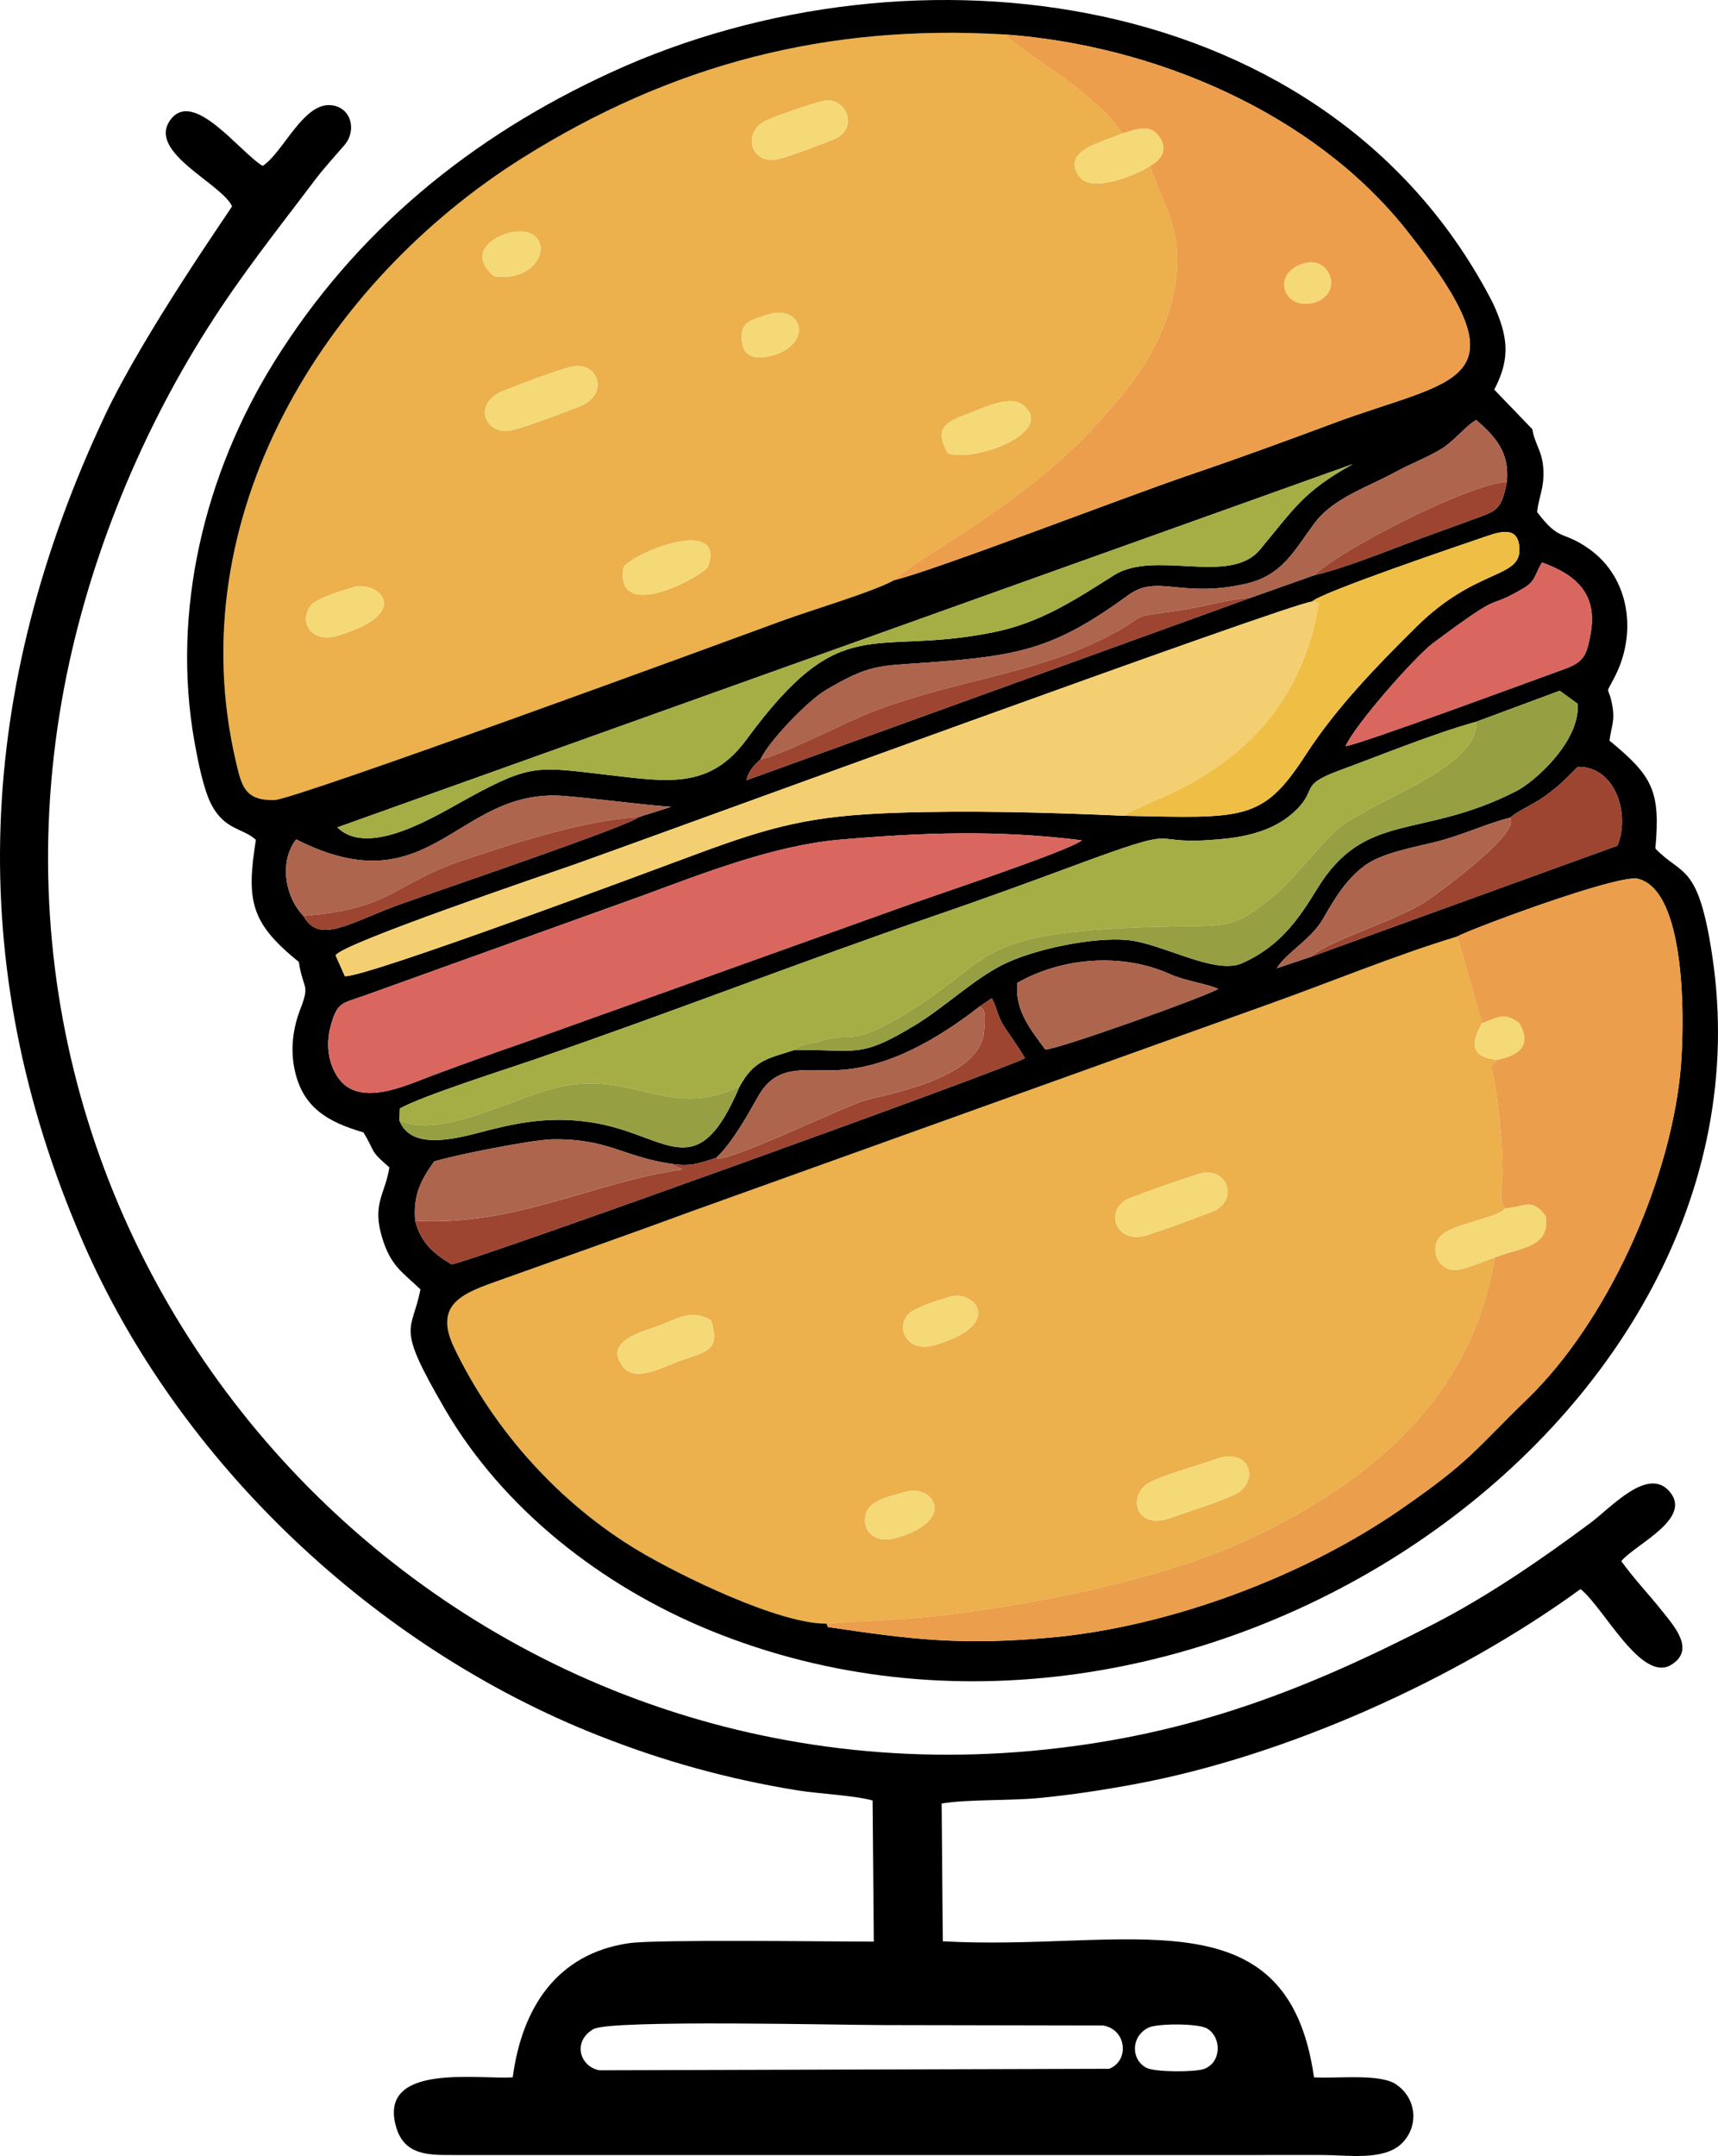 <?xml version="1.0" encoding="UTF-8"?>
<!DOCTYPE svg PUBLIC "-//W3C//DTD SVG 1.1//EN" "http://www.w3.org/Graphics/SVG/1.1/DTD/svg11.dtd">
<!-- Creator: CorelDRAW 2020 (64-Bit) -->
<svg xmlns="http://www.w3.org/2000/svg" xml:space="preserve" width="198.188mm" height="248.687mm" version="1.1" style="shape-rendering:geometricPrecision; text-rendering:geometricPrecision; image-rendering:optimizeQuality; fill-rule:evenodd; clip-rule:evenodd"
viewBox="0 0 14776.12 18541.19"
 xmlns:xlink="http://www.w3.org/1999/xlink"
 xmlns:xodm="http://www.corel.com/coreldraw/odm/2003">
 <defs>
  <style type="text/css">
   <![CDATA[
    .fil1 {fill:black}
    .fil7 {fill:#96A043}
    .fil10 {fill:#9D4531}
    .fil4 {fill:#A4AE44}
    .fil8 {fill:#AD654E}
    .fil6 {fill:#D9675F}
    .fil2 {fill:#EB9E4B}
    .fil0 {fill:#ECB04C}
    .fil3 {fill:#ED9E4C}
    .fil9 {fill:#EFBE44}
    .fil5 {fill:#F4CF71}
    .fil11 {fill:#F4D976}
   ]]>
  </style>
 </defs>
 <g id="Layer_x0020_1">
  <g id="_1646345555280">
   <path class="fil0" d="M3038.64 5049.93c203.21,-63.69 536.93,218.69 -141.19,418.83 -195.87,57.81 -335,-91.83 -229.25,-255.38 43.77,-67.7 284.21,-136.42 370.44,-163.45zm2323.06 -172.5c130.48,-150.42 878.09,-426.96 727.77,-6.55 -26.04,72.83 -806.23,506.89 -727.77,6.55zm2788.78 -980.52c-120.46,-218.21 -12.47,-269.66 175.16,-338.55 130.88,-48.05 361.57,-167.73 475.62,-73.09 283.9,235.58 -432.58,495.96 -650.78,411.63zm-3244.02 -740.78c235.31,-62.9 347.87,239.59 70.86,342.26 -161.82,59.97 -404.26,157.53 -564.31,199.1 -234.51,60.91 -366.79,-227.84 -74.94,-339.97 168.24,-64.63 398.55,-155.99 568.39,-201.39zm1683.16 -446.4c300.88,-106.79 413.6,233.86 70.93,341.96 -127.46,40.21 -266.37,40.44 -280.54,-121.68 -14.79,-169.2 83.94,-175.67 209.61,-220.28zm-2339.46 -333.54c-287.09,-242.82 115.09,-422.03 279.47,-379.83 235.62,60.48 112.42,432.45 -279.47,379.83zm2818.46 -1505.49c212.11,-54.72 323.39,239.32 104.99,326.58 -98.65,39.42 -395.83,154.85 -485.64,172.03 -239.15,45.75 -294.39,-229.54 -114.39,-325.32 77.51,-41.24 402.16,-149.33 495.05,-173.29zm624.92 4117.29c174.81,-188.27 1107.47,-635.06 1755.24,-1358.35 260.03,-290.34 478.26,-549.93 602.79,-948.7 205.16,-657.01 -77.36,-942.4 -159.22,-1254.8 -118.24,80.26 -500.41,232.31 -604.43,98.37 -185.21,-238.51 244,-314.22 358.25,-375.19 -57.99,-133.9 -339.92,-361.94 -469.86,-459.52 -113.51,-85.23 -464.84,-317.57 -536.06,-393.36 -1528.43,-92.01 -2864.38,256.77 -4146.12,1061.52 -1708.79,1072.86 -2956.74,3093.17 -2465.01,5192.25 48.95,208.97 75.39,335.56 330.29,330.3 178.86,-3.69 3908.37,-1372.44 4376.79,-1544.89 231.29,-85.14 781.23,-247.99 957.34,-347.63z"/>
   <path class="fil0" d="M7771.77 12833.98c264.06,-84.58 468.68,253.54 -84.34,397.17 -153.68,39.91 -282.13,-60.75 -239.68,-213.85 33.36,-120.29 215.22,-148.46 324.02,-183.32zm2687.45 -286.74c299.67,-107.53 375.61,203.1 162.23,304 -148.05,70.02 -395.98,146.85 -558.47,203.85 -307.16,107.73 -365.88,-206.9 -173.45,-306.46 138.29,-71.55 412.68,-145.06 569.69,-201.39zm-4346.21 -1195.44c98.65,270.27 -60.22,275.44 -267.33,352.17 -131.17,48.59 -374.88,183.08 -480.92,56.13 -179.79,-215.25 133.55,-300.56 269.37,-347.54 188.05,-65.04 299.32,-160.18 478.87,-60.75zm2056.69 -199.31c213.98,-63.36 477.72,244.7 -143.04,418.4 -195.35,54.66 -322.07,-109.61 -227.22,-254.09 47.13,-71.79 283.51,-138.63 370.26,-164.31zm2127.33 -1053.24c264.26,-86.45 363.78,230.16 129.3,320.91 -172.4,66.73 -386.36,146.15 -560.71,201.91 -276.48,88.42 -380.59,-232.36 -138.07,-322.74 185.14,-68.99 381.5,-138.59 569.48,-200.08zm-3187.49 3863.86c271.12,-28.2 596.41,-24.25 1004.2,-73.5 836.35,-101 1920.49,-314.18 2666.01,-671.08 1025.7,-491.04 1884.08,-1210.61 2075.82,-2403.67 -83.61,26.6 -271.78,110.22 -344.26,107.37 -128.53,-5.05 -199.6,-132.53 -151.12,-249.34 62.54,-150.67 471.84,-173.41 590.66,-281.3 -68.32,-35.05 -28.1,-224.19 -28.57,-307.39 -1.57,-279.08 -37.11,-653.08 -97.21,-919.48l55.19 -50.68c-226.06,-18.91 -237.48,-138.44 -133.03,-314.31l-213.42 -746.4c-535.54,161.94 -1112.47,401.56 -1647.09,591.24l-4935.03 1771.17c-545.62,201.32 -1097.25,394.36 -1644.96,590.31 -308.65,110.43 -585.88,197.42 -400.95,583.61 339.95,709.92 909.33,1344.25 1589.92,1749.22 362.93,215.95 1209.98,628.4 1613.84,624.22z"/>
   <path class="fil1" d="M7109.54 13963.1c-403.86,4.18 -1250.9,-408.27 -1613.84,-624.22 -680.59,-404.97 -1249.97,-1039.3 -1589.92,-1749.22 -184.93,-386.19 92.3,-473.19 400.95,-583.61 547.71,-195.95 1099.33,-388.99 1644.96,-590.31l4935.03 -1771.17c534.62,-189.68 1111.55,-429.3 1647.09,-591.24 122.04,-66.92 1382.69,-537.08 1552.96,-495.97 435.76,105.2 401.4,1328.53 363.43,1685.99 -101.53,955.7 -632.82,2126.85 -1310.72,2784.03 -462.38,448.25 -484.26,532.63 -1096.51,955.51 -839,579.49 -1991.52,1007.88 -3004.04,1099.46 -759,68.64 -1181.72,20.24 -1917.58,-90.1l-11.81 -29.14zm-3538.49 -3465.34c-17.79,-213.03 42.76,-341.57 163.07,-509.39 169.47,-53.17 842.75,-188.01 1017.72,-190.45 473.66,-6.61 601.62,145.14 1005.14,208.22 177.15,27.82 241.18,3.93 403.38,-49.17 133.71,-125.49 264.7,-357.29 358.77,-525.34 154.56,-276.11 373.6,-223.14 652.84,-227.86 456.48,-7.72 903.73,-275.47 1253.88,-548.47l103.6 -70.27c57.97,102.32 39.05,147.61 128.59,275.57 51.37,73.41 113.37,165.54 157.6,239.51 -113.52,73.82 -4759.6,1750.39 -4932.12,1773.12 -157.21,-93.33 -267.25,-192.57 -312.47,-375.48zm5419.61 -1471.87c-126.78,-172.79 -263.94,-336.97 -241.06,-573.12 390.42,-223.22 908.49,-258.32 1312.23,-75.81 133.02,60.14 337.85,87.33 414.98,127.82 -123.24,71.5 -1375.88,519.95 -1486.15,521.11zm314.56 -1799.29c-121.24,95.69 -1311.22,487.31 -1568.66,582.26l-3213.94 1151.53c-262.94,90.24 -532.87,188.17 -793.5,284.78 -234.26,86.83 -635.38,283.86 -818.83,25.51 -88.14,-124.13 -108.02,-289.35 -68.22,-439.08 57.43,-216.06 96.33,-200.45 285.59,-267.1l2398.71 -862.3c525.25,-193.85 1134.1,-432.69 1697.29,-481.36 718.08,-62.07 1364.07,-84.44 2081.56,5.76zm1967.61 1002.16l-290.61 97.52c76.74,-130.37 294.67,-245.8 397.22,-424.78 99.98,-174.49 197.77,-338.24 357.8,-456.93 149.02,-110.53 430.67,-158.86 612.28,-204.62 230.2,-58 434.36,-156.77 635.27,-207.16 84.6,-67.94 211.94,-118.62 308.02,-189.84 149.52,-110.84 156.69,-131.79 276.54,-247.85 317.18,-8.88 456.11,397.88 341.77,677.36l-2638.29 956.31zm-5780.82 -1201.78c-86.33,77.26 -1694.75,622.73 -2030.11,742.15 -455.75,162.29 -712.56,359.79 -852.35,106.88 -160.98,-164.92 -208.26,-472.4 -61.93,-657.45 1167.54,594.18 1375.64,-451.75 2310.54,-372.95 309.56,26.09 597.62,68.61 913.02,92.94l-279.18 88.43zm1338.2 2003.57c-229.63,73 -345.3,86.96 -469.36,313.56 -371.38,872.95 -616.01,414.45 -1261.33,310.18 -321.4,-51.94 -589.06,-13.87 -896.33,64.57 -222.33,56.75 -661.25,196.75 -767.64,-82.61l3.16 -102.96c191.54,-108.41 890.72,-330.16 1137.24,-414.77 1160.11,-398.19 2309.54,-847.35 3482.97,-1250.41 378.86,-130.13 766.06,-270.62 1141.77,-410.08 1095.43,-406.63 575.49,-167.65 1335.03,-245.19 203.9,-20.82 417.32,-76.76 574.05,-212.04 247.1,-213.29 37.24,-238.13 413.12,-376.28 361.28,-132.78 808.33,-316.42 1171.28,-416.78l721.03 -267.6 153.37 112.07c25.71,319.57 -368.04,669.72 -526.14,750.68 -825.12,422.53 -1297.2,162.97 -1712.65,838.67 -153.59,249.8 -313.27,494.85 -648.04,642.26 -234.15,103.11 -687.22,-171.58 -983.61,-199.36 -298.46,-27.98 -813.83,79.22 -1078.68,214.47 -254.33,129.88 -492.35,360.82 -745.56,515.12 -494.7,301.45 -508.35,205.23 -1043.68,216.48zm4742.98 -2613.55c81.18,-185.7 599.89,-772.45 751.17,-885.33 661.56,-493.65 421.83,-261.6 784.67,-476.24 102.18,-60.45 92.38,-122.69 153.97,-218.25 287.85,103.82 479.47,267.35 417.95,609.66 -32.19,179.12 -52.87,244.22 -218.17,303.96 -292.84,105.83 -1764.55,651.11 -1889.59,666.2zm-1905.91 598.54c-630.96,-29.11 -1344.06,-47.48 -1973.65,-25.19 -717.78,25.41 -1051.83,113.11 -1707.87,356.34 -377.55,139.99 -2836.05,1059.94 -3019.47,1048.44l-79.44 -178.46c33.92,-96.09 1835.4,-705.09 2055.38,-782.96 689.64,-244.11 6162.65,-2249.38 6341.05,-2259.7 77.11,-79.18 1283.63,-488.01 1491.27,-559.02 129.66,-44.34 286.79,-95.46 293.87,104.51 9.16,258.49 -372.92,162.85 -886.44,670.69 -331.45,327.78 -686.57,691.53 -951.32,1100.37 -373.05,576.07 -529.84,545.5 -1563.37,524.98zm1633.68 -2067.94l-541.7 191.74 -4338.7 1570.18c11.61,-67.37 65.98,-132.26 119.66,-177.75 71.43,-156.31 406.91,-504.75 559.53,-595.31 384.67,-228.27 457.79,-207.86 895.58,-239.88 781.03,-57.15 1081.95,-121.5 1706.95,-577.21 255.71,-186.44 447.5,27.44 1007.29,-97.65 322.06,-71.98 419.17,-285.34 601.13,-528.25 157.68,-210.49 460.74,-307.66 695.3,-436.23 121.42,-66.54 271.71,-124.26 385.58,-193.51 119.26,-72.54 205.5,-193.01 304.22,-252.16 170.91,147.69 287.68,280.03 264.32,532.01 -48.12,255.01 -92.55,249.19 -303.79,327.81 -147.65,54.96 -293.97,106.28 -443.01,160.95 -265.38,97.35 -646.69,254.21 -912.37,315.27zm334.78 -956.77c-429.09,237.79 -504.66,383.29 -800.03,736.8 -259.17,310.2 -902.49,-3.1 -1254.24,218.9 -339.78,214.45 -632.48,408.75 -1035.15,490.38 -1061.77,215.24 -1297.94,-204.66 -2126.88,923.76 -312.83,425.84 -674.47,363.08 -1167.59,306.2 -625.05,-72.1 -673.03,-105.21 -1223.36,195.66 -271.41,148.38 -855.16,519.62 -1126.98,252.74l8734.22 -3124.43zm-3942.19 997.17c-176.11,99.64 -726.05,262.48 -957.34,347.63 -468.42,172.45 -4197.93,1541.2 -4376.79,1544.89 -254.9,5.26 -281.34,-121.33 -330.29,-330.3 -491.73,-2099.08 756.22,-4119.38 2465.01,-5192.25 1281.74,-804.75 2617.69,-1153.53 4146.12,-1061.52 1279.91,91.88 2652.38,669.63 3455.93,1681.75 1063.9,1340.04 426.86,1267.28 -636.11,1664.59 -413.26,154.47 -839.98,309.71 -1257.71,451.59 -497.54,168.97 -2182.57,817.79 -2508.82,893.62zm5485.94 -1296.67l-327.79 -340.52c147.22,-279.86 113.53,-468.55 -11.16,-743.78 -1399.21,-2723.49 -4981.03,-3180.05 -7584.11,-1985.12 -1207.92,554.48 -2197.6,1364.56 -2898.75,2491.55 -597.36,960.15 -885.68,2140.82 -685.11,3265.28 26.98,151.26 76.14,406.89 145,539.21 115.46,221.86 271.24,201.79 383.11,304.33 -82.61,524.53 -47.74,712.86 369.39,1049.98 37.08,243.55 98.88,184.66 13.2,405.72 -61.66,159.07 -84.77,330.75 -53.45,499.62 64.42,347.4 290.28,471.51 597.01,561.09 107.54,180.55 49.22,152.24 222.37,300.69 -37.67,237.16 -153.59,312.99 -59.69,613.21 73.92,236.35 169.03,284.91 326.66,435.67 -73.26,380.04 -219.81,290.06 209.51,1027.74 503.22,864.67 1353.05,1524.53 2277.83,1903.35 4129.51,1691.54 9217.61,-1770.67 8625.3,-5785.08 -121.27,-821.94 -260.93,-695.57 -491.3,-937.14 44.31,-495.58 -22.12,-621.18 -394.31,-927.59 13.3,-118.7 48.54,-164.76 24.29,-300.04 -34.74,-193.84 -69.46,-71.12 24.51,-256.79 186.9,-369.3 127.42,-842.58 -224.81,-1092.32 -232.08,-164.54 -248.81,-54.9 -447.07,-317.49 17.68,-144.18 62.07,-202.2 53.81,-368.78 -7.63,-153.71 -75.77,-218.2 -94.43,-342.79z"/>
   <path class="fil1" d="M9875.77 17438.1c73.92,-37.68 432.69,-39.23 507.51,7.43 126.78,79.04 121.59,291.94 -26.71,346.66 -78.69,29.04 -420.48,28.82 -495.03,-8.75 -133.18,-67.12 -139.21,-267.13 14.23,-345.34zm-4770.34 11.21c146.86,-82.07 2144.93,-34.04 2487.32,-34.04l1894.16 3.54c203.22,33.06 229.42,303.02 53.02,372.33l-4384.32 12.95c-173.54,-31.87 -231.91,-253.21 -50.17,-354.78zm-2846.45 -16022.65c-198.59,-118.72 -599.44,-673.36 -797.17,-390.47 -192.73,275.75 446,543.15 534,738.14 -11.87,26.57 -761.65,1093.99 -1094.68,1801.68 -1095.89,2328.77 -1231.96,4703.33 -188.55,7102.68 826.02,1899.46 2508.89,3486.03 4432.88,4245.8 564.77,223.02 1114.72,374.64 1711.37,471.99 180.55,29.46 500.01,44.23 648.12,87.55l10.38 1213.51c-364.76,0 -1870.65,-20.76 -2105.46,13.44 -629.14,91.64 -921.71,566.26 -1000,1153.48 -287.55,21.56 -1165.48,-130.59 -1002.21,429.15 71.97,246.74 286.61,239.51 503.29,239.07l7468.78 -0.03c204.78,0 518.18,50.91 672.95,-96.2 151.71,-144.19 135.98,-388.45 -45.43,-511.55 -141.7,-96.15 -523.88,-46.84 -705.89,-60.44 -227.91,-1614.68 -1618,-1080.8 -3192.57,-1169.89l-9.85 -1184.86c225.47,-37.38 589.27,-22.61 842.34,-47.46 276.63,-27.16 536.83,-66.78 809.51,-117.04 1311.5,-241.73 2776.65,-903.85 3843.15,-1679.43 200.4,158.13 523.25,810.69 781.42,650.44 208.91,-129.68 22.05,-333.89 -82.59,-465.28 -112.67,-141.49 -244.9,-280.5 -348.42,-425.62 122.97,-147.29 628.18,-369.77 407.81,-606.6 -187.14,-201.12 -496.84,146.79 -671.49,276.92 -418.89,312.14 -878.84,627.96 -1342.37,866.93 -1114.52,574.57 -2091.71,951.88 -3356.51,1084.13 -5126.83,536.08 -9337.84,-3962.01 -8449.5,-9026.1 195.85,-1116.48 644.45,-2239.01 1249.71,-3193.3 303.56,-478.61 595.01,-839.15 927.85,-1280.83 71.96,-95.5 173.84,-206.58 253.32,-299.5 104.92,-122.66 61.21,-317.8 -107.35,-341.45 -244.74,-34.35 -420.9,409.57 -596.86,521.13z"/>
   <path class="fil2" d="M12533.81 8053.32l213.42 746.4c139.46,-51.16 184.33,-95.25 317.12,-5.32 114.01,194.7 4.56,278.99 -184.09,319.63l-55.19 50.68c60.1,266.4 95.65,640.4 97.21,919.48 0.47,83.2 -39.75,272.34 28.57,307.39 160.71,-8.63 218.24,-97.88 342.37,64.73 45.35,274.72 -218.22,269.51 -437.65,358.54 -191.74,1193.06 -1050.12,1912.63 -2075.82,2403.67 -745.53,356.9 -1829.66,570.08 -2666.01,671.08 -407.79,49.25 -733.08,45.3 -1004.2,73.5l11.81 29.14c735.86,110.34 1158.57,158.75 1917.58,90.1 1012.53,-91.58 2165.04,-519.97 3004.04,-1099.46 612.25,-422.88 634.13,-507.26 1096.51,-955.51 677.9,-657.18 1209.19,-1828.34 1310.72,-2784.03 37.97,-357.45 72.33,-1580.79 -363.43,-1685.99 -170.27,-41.11 -1430.92,429.05 -1552.96,495.97z"/>
   <path class="fil3" d="M11221.69 2263.92c235.17,-64.39 341.79,296.81 45.33,345.27 -234.94,38.4 -332.17,-266.72 -45.33,-345.27zm-1575.52 -1114.6c119.25,-29.84 242.66,-99.13 328.66,33.37 69.01,106.34 12.36,191.1 -82.48,243.45 81.86,312.41 364.39,597.79 159.22,1254.8 -124.52,398.76 -342.76,658.36 -602.79,948.7 -647.77,723.29 -1580.43,1170.08 -1755.24,1358.35 326.25,-75.83 2011.28,-724.64 2508.82,-893.62 417.73,-141.88 844.45,-297.13 1257.71,-451.59 1062.96,-397.31 1700,-324.54 636.11,-1664.59 -803.55,-1012.12 -2176.02,-1589.87 -3455.93,-1681.75 71.22,75.79 422.55,308.13 536.06,393.36 129.94,97.58 411.87,325.62 469.86,459.52z"/>
   <path class="fil4" d="M3435.56 9636.26c371.42,161.34 971.18,-203.6 1389.02,-291.4 638.3,-134.14 931.93,286.38 1536.28,-0.75 124.06,-226.6 239.74,-240.56 469.36,-313.56 45.25,-54.73 150.81,-53.33 231.28,-79.23 258.87,-83.33 230.39,50.66 636.43,-180.63 916.89,-522.3 563.62,-770.26 2419.48,-804.28 443.3,-8.13 502.84,14.23 832.55,-258.53 170.26,-140.84 355.48,-388.26 523.85,-552.31 259.83,-253.16 1253.07,-539.98 1220.36,-947.81 -362.95,100.37 -810,284 -1171.28,416.78 -375.88,138.15 -166.01,162.99 -413.12,376.28 -156.72,135.28 -370.14,191.22 -574.05,212.04 -759.53,77.53 -239.6,-161.44 -1335.03,245.19 -375.71,139.46 -762.91,279.95 -1141.77,410.08 -1173.43,403.05 -2322.86,852.22 -3482.97,1250.41 -246.53,84.61 -945.7,306.36 -1137.24,414.77l-3.16 102.96z"/>
   <path class="fil5" d="M9667.28 7015.53c167.75,-141.54 1444.78,-392.91 1675.47,-1829.81l-59.47 -11.71c-178.4,10.31 -5651.41,2015.58 -6341.05,2259.7 -219.98,77.87 -2021.46,686.87 -2055.38,782.96l79.44 178.46c183.42,11.5 2641.92,-908.45 3019.47,-1048.44 656.04,-243.23 990.08,-330.93 1707.87,-356.34 629.59,-22.29 1342.69,-3.91 1973.65,25.19z"/>
   <path class="fil6" d="M9305.22 7226.6c-717.49,-90.2 -1363.48,-67.82 -2081.56,-5.76 -563.19,48.68 -1172.04,287.52 -1697.29,481.36l-2398.71 862.3c-189.26,66.65 -228.16,51.03 -285.59,267.1 -39.8,149.73 -19.92,314.95 68.22,439.08 183.45,258.34 584.57,61.32 818.83,-25.51 260.63,-96.61 530.56,-194.54 793.5,-284.78l3213.94 -1151.53c257.44,-94.95 1447.41,-486.57 1568.66,-582.26z"/>
   <path class="fil4" d="M2901.52 7115.25c271.82,266.88 855.56,-104.36 1126.98,-252.74 550.33,-300.87 598.31,-267.76 1223.36,-195.66 493.12,56.89 854.76,119.65 1167.59,-306.2 828.94,-1128.42 1065.11,-708.52 2126.88,-923.76 402.68,-81.62 695.37,-275.93 1035.15,-490.38 351.75,-222 995.06,91.3 1254.24,-218.9 295.37,-353.52 370.94,-499.01 800.03,-736.8l-8734.22 3124.43z"/>
   <path class="fil7" d="M12694.17 6207.75c32.71,407.83 -960.53,694.66 -1220.36,947.81 -168.37,164.05 -353.6,411.47 -523.85,552.31 -329.72,272.76 -389.26,250.4 -832.55,258.53 -1855.85,34.03 -1502.58,281.99 -2419.48,804.28 -406.03,231.29 -377.55,97.3 -636.43,180.63 -80.47,25.9 -186.03,24.5 -231.28,79.23 535.34,-11.25 548.99,84.96 1043.68,-216.48 253.22,-154.3 491.24,-385.25 745.56,-515.12 264.85,-135.25 780.22,-242.45 1078.68,-214.47 296.38,27.79 749.45,302.47 983.61,199.36 334.76,-147.41 494.45,-392.46 648.04,-642.26 415.44,-675.7 887.53,-416.14 1712.65,-838.67 158.1,-80.97 551.86,-431.11 526.14,-750.68l-153.37 -112.07 -721.03 267.6z"/>
   <path class="fil8" d="M6540.23 6531.76c203.23,-44.72 727.59,-321.27 975.62,-416.03 741.35,-283.25 1439.45,-319.5 2099.24,-689.35 266.14,-149.19 70.14,-112.12 530.51,-177.26 201.34,-28.48 421.46,-96.62 613.67,-109.78l541.7 -191.74c246.46,-231.04 1330.2,-784.32 1659.17,-804.03 23.35,-251.99 -93.42,-384.32 -264.32,-532.01 -98.72,59.15 -184.96,179.62 -304.22,252.16 -113.87,69.26 -264.15,126.97 -385.58,193.51 -234.56,128.56 -537.62,225.74 -695.3,436.23 -181.96,242.9 -279.07,456.27 -601.13,528.25 -559.79,125.1 -751.58,-88.79 -1007.29,97.65 -625.01,455.72 -925.92,520.07 -1706.95,577.21 -437.79,32.03 -510.92,11.62 -895.58,239.88 -152.62,90.56 -488.1,439 -559.53,595.31z"/>
   <path class="fil9" d="M11283.28 5174.01l59.47 11.71c-230.68,1436.9 -1507.71,1688.27 -1675.47,1829.81 1033.53,20.52 1190.32,51.09 1563.37,-524.98 264.75,-408.84 619.87,-772.59 951.32,-1100.37 513.53,-507.83 895.61,-412.2 886.44,-670.69 -7.08,-199.97 -164.21,-148.84 -293.87,-104.51 -207.64,71.01 -1414.16,479.84 -1491.27,559.02z"/>
   <path class="fil6" d="M11573.19 6417c125.04,-15.09 1596.75,-560.37 1889.59,-666.2 165.3,-59.74 185.97,-124.84 218.17,-303.96 61.52,-342.31 -130.1,-505.84 -417.95,-609.66 -61.59,95.56 -51.79,157.8 -153.97,218.25 -362.84,214.64 -123.11,-17.41 -784.67,476.24 -151.27,112.89 -669.98,699.63 -751.17,885.33z"/>
   <path class="fil10" d="M8425.85 8655.31c26.68,30.63 57.97,4.82 37.02,220.63 -38.65,398.12 -821.07,530 -1019.75,585.7 -176.74,49.56 -1231.04,560.12 -1282.76,495.34 -162.2,53.1 -226.23,76.99 -403.38,49.17l111.5 50.69c-783.5,114.29 -1441.29,491.33 -2297.42,440.93 45.22,182.91 155.26,282.15 312.47,375.48 172.52,-22.73 4818.6,-1699.3 4932.12,-1773.12 -44.23,-73.97 -106.23,-166.1 -157.6,-239.51 -89.54,-127.95 -70.62,-173.25 -128.59,-275.57l-103.6 70.27z"/>
   <path class="fil8" d="M2609.56 7876c762.88,-57.14 763.76,-271.79 1374.82,-479.07 427.09,-144.88 1061.78,-346.93 1507.64,-369.96l279.18 -88.43c-315.4,-24.34 -603.46,-66.85 -913.02,-92.94 -934.89,-78.81 -1142.99,967.12 -2310.54,372.95 -146.33,185.06 -99.06,492.53 61.93,657.45z"/>
   <path class="fil8" d="M3571.05 10497.76c856.13,50.41 1513.92,-326.63 2297.42,-440.93l-111.5 -50.69c-403.52,-63.08 -531.47,-214.83 -1005.14,-208.22 -174.97,2.44 -848.24,137.28 -1017.72,190.45 -120.31,167.82 -180.86,296.36 -163.07,509.39z"/>
   <path class="fil10" d="M12984.8 7032.79c115.38,111.19 -590.21,630.33 -710.07,711.21 -257.57,173.81 -841.06,338.02 -1001.89,484.76l2638.29 -956.31c114.34,-279.48 -24.6,-686.24 -341.77,-677.36 -119.84,116.06 -127.01,137.02 -276.54,247.85 -96.08,71.22 -223.42,121.9 -308.02,189.84z"/>
   <path class="fil8" d="M6160.35 9956.97c51.72,64.78 1106.03,-445.78 1282.76,-495.34 198.68,-55.7 981.1,-187.58 1019.75,-585.7 20.95,-215.81 -10.33,-190 -37.02,-220.63 -350.15,273 -797.4,540.75 -1253.88,548.47 -279.24,4.72 -498.28,-48.25 -652.84,227.86 -94.08,168.05 -225.06,399.85 -358.77,525.34z"/>
   <path class="fil8" d="M8990.66 9025.89c110.28,-1.16 1362.91,-449.61 1486.15,-521.11 -77.13,-40.49 -281.96,-67.68 -414.98,-127.82 -403.74,-182.51 -921.81,-147.41 -1312.23,75.81 -22.88,236.15 114.28,400.33 241.06,573.12z"/>
   <path class="fil7" d="M3435.56 9636.26c106.39,279.35 545.31,139.36 767.64,82.61 307.27,-78.44 574.93,-116.51 896.33,-64.57 645.31,104.27 889.95,562.77 1261.33,-310.18 -604.35,287.12 -897.98,-133.4 -1536.28,0.75 -417.84,87.8 -1017.6,452.74 -1389.02,291.4z"/>
   <path class="fil8" d="M11272.84 8228.76c160.83,-146.74 744.32,-310.95 1001.89,-484.76 119.86,-80.89 825.45,-600.02 710.07,-711.21 -200.91,50.39 -405.07,149.16 -635.27,207.16 -181.6,45.76 -463.26,94.09 -612.28,204.62 -160.03,118.69 -257.82,282.44 -357.8,456.93 -102.55,178.98 -320.48,294.41 -397.22,424.78l290.61 -97.52z"/>
   <path class="fil10" d="M6540.23 6531.76c-53.68,45.49 -108.05,110.38 -119.66,177.75l4338.7 -1570.18c-192.21,13.17 -412.33,81.3 -613.67,109.78 -460.38,65.14 -264.37,28.06 -530.51,177.26 -659.79,369.86 -1357.89,406.1 -2099.24,689.35 -248.03,94.76 -772.39,371.31 -975.62,416.03z"/>
   <path class="fil10" d="M2609.56 7876c139.79,252.91 396.59,55.41 852.35,-106.88 335.35,-119.42 1943.78,-664.89 2030.11,-742.15 -445.86,23.03 -1080.55,225.08 -1507.64,369.96 -611.06,207.28 -611.94,421.93 -1374.82,479.07z"/>
   <path class="fil11" d="M4906.46 3156.14c-169.85,45.4 -400.15,136.76 -568.39,201.39 -291.85,112.13 -159.57,400.88 74.94,339.97 160.05,-41.57 402.48,-139.13 564.31,-199.1 277.01,-102.67 164.45,-405.16 -70.86,-342.26z"/>
   <path class="fil11" d="M12950.85 10391.57c-118.82,107.89 -528.13,130.63 -590.66,281.3 -48.48,116.81 22.59,244.28 151.12,249.34 72.48,2.85 260.66,-80.77 344.26,-107.37 219.43,-89.04 483,-83.82 437.65,-358.54 -124.13,-162.61 -181.66,-73.36 -342.37,-64.73z"/>
   <path class="fil11" d="M10459.22 12547.23c-157.01,56.33 -431.4,129.84 -569.69,201.39 -192.43,99.55 -133.72,414.19 173.45,306.46 162.5,-57 410.42,-133.84 558.47,-203.85 213.39,-100.9 137.44,-411.53 -162.23,-304z"/>
   <path class="fil11" d="M10297.03 10099.24c-187.98,61.49 -384.34,131.09 -569.48,200.08 -242.52,90.38 -138.41,411.16 138.07,322.74 174.35,-55.76 388.31,-135.18 560.71,-201.91 234.49,-90.76 134.97,-407.36 -129.3,-320.91z"/>
   <path class="fil10" d="M11300.96 4947.59c265.68,-61.05 646.99,-217.92 912.37,-315.27 149.04,-54.67 295.35,-106 443.01,-160.95 211.25,-78.62 255.68,-72.8 303.79,-327.81 -328.97,19.71 -1412.71,572.99 -1659.17,804.03z"/>
   <path class="fil11" d="M7068.63 870.71c-92.88,23.96 -417.54,132.05 -495.05,173.29 -180,95.78 -124.76,371.07 114.39,325.32 89.82,-17.18 387,-132.61 485.64,-172.03 218.4,-87.26 107.11,-381.3 -104.99,-326.58z"/>
   <path class="fil11" d="M6113.01 11351.79c-179.55,-99.44 -290.83,-4.29 -478.87,60.75 -135.83,46.99 -449.16,132.29 -269.37,347.54 106.03,126.95 349.75,-7.54 480.92,-56.13 207.11,-76.73 365.98,-81.89 267.33,-352.17z"/>
   <path class="fil11" d="M9646.18 1149.32c-114.25,60.97 -543.46,136.68 -358.25,375.19 104.01,133.94 486.19,-18.11 604.43,-98.37 94.84,-52.35 151.49,-137.11 82.48,-243.45 -86,-132.5 -209.41,-63.21 -328.66,-33.37z"/>
   <path class="fil11" d="M8150.48 3896.91c218.2,84.32 934.67,-176.05 650.78,-411.63 -114.05,-94.64 -344.73,25.04 -475.62,73.09 -187.64,68.89 -295.62,120.33 -175.16,338.55z"/>
   <path class="fil11" d="M5361.7 4877.43c-78.46,500.35 701.74,66.29 727.77,-6.55 150.32,-420.42 -597.29,-143.88 -727.77,6.55z"/>
   <path class="fil11" d="M3038.64 5049.93c-86.23,27.03 -326.67,95.75 -370.44,163.45 -105.75,163.55 33.39,313.19 229.25,255.38 678.12,-200.14 344.4,-482.52 141.19,-418.83z"/>
   <path class="fil11" d="M8169.7 11152.48c-86.75,25.68 -323.13,92.52 -370.26,164.31 -94.85,144.48 31.87,308.75 227.22,254.09 620.76,-173.7 357.03,-481.76 143.04,-418.4z"/>
   <path class="fil11" d="M7771.77 12833.98c-108.8,34.86 -290.66,63.03 -324.02,183.32 -42.44,153.1 86.01,253.76 239.68,213.85 553.02,-143.63 348.39,-481.75 84.34,-397.17z"/>
   <path class="fil11" d="M4250.17 2376.2c391.88,52.62 515.09,-319.35 279.47,-379.83 -164.38,-42.2 -566.56,137 -279.47,379.83z"/>
   <path class="fil11" d="M6589.62 2709.74c-125.68,44.61 -224.41,51.08 -209.61,220.28 14.17,162.12 153.08,161.89 280.54,121.68 342.68,-108.1 229.95,-448.75 -70.93,-341.96z"/>
   <path class="fil11" d="M12747.23 8799.72c-104.45,175.87 -93.03,295.41 133.03,314.31 188.64,-40.64 298.1,-124.93 184.09,-319.63 -132.79,-89.93 -177.65,-45.84 -317.12,5.32z"/>
   <path class="fil11" d="M11221.69 2263.92c-286.84,78.55 -189.61,383.67 45.33,345.27 296.46,-48.46 189.84,-409.66 -45.33,-345.27z"/>
  </g>
 </g>
</svg>
